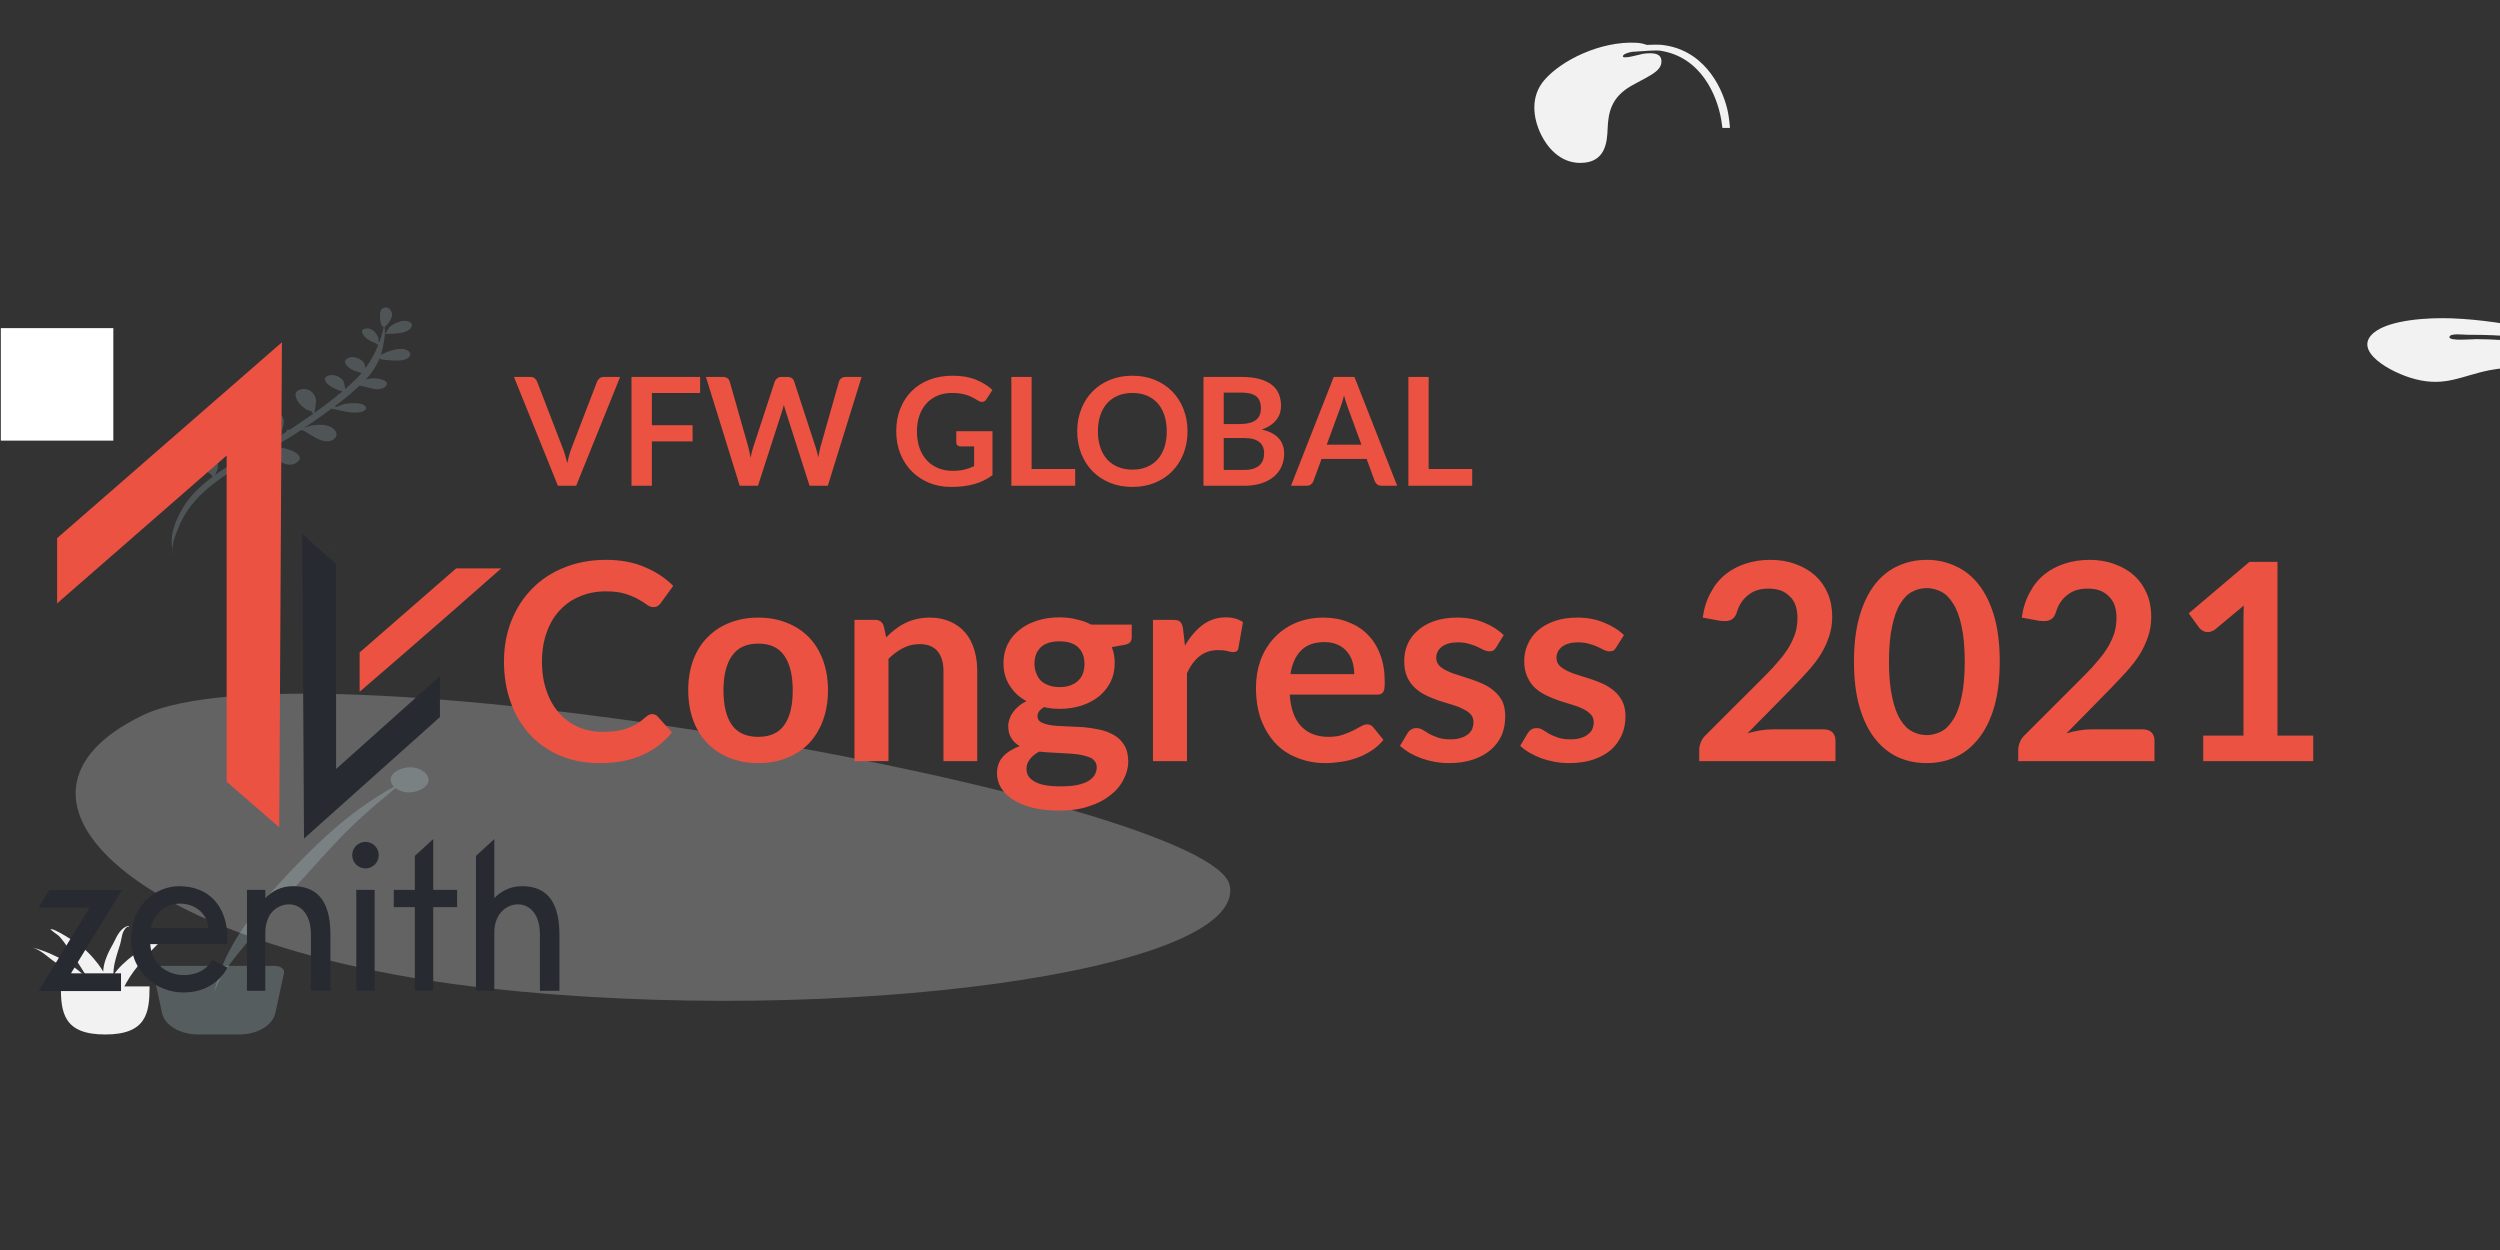 <svg xmlns="http://www.w3.org/2000/svg" xmlns:xlink="http://www.w3.org/1999/xlink" version="1.1" width="100" height="50" viewBox="0 0 100 50" xml:space="preserve">
<rect x="0" y="0" width="100" height="50" fill="#333333" stroke="none"/>
<desc>Created with Fabric.js 3.5.0</desc>
<defs>
</defs>
<rect x="0" y="0" width="100%" height="100%" fill="rgba(255,255,255,0)"/>
<g transform="matrix(0.045 0 0 0.045 2.283 15.375)" id="16158">
<rect style="stroke: none; stroke-width: 1; stroke-dasharray: none; stroke-linecap: butt; stroke-dashoffset: 0; stroke-linejoin: miter; stroke-miterlimit: 4; is-custom-font: none; font-file-url: none; fill: rgb(255,255,255); fill-rule: nonzero; opacity: 1;" x="-50" y="-50" rx="0" ry="0" width="100" height="100"/>
</g>
<g transform="matrix(0.066 0 0 0.066 18.504 -4.815)" id="908771">
<rect style="stroke: none; stroke-width: 1; stroke-dasharray: none; stroke-linecap: butt; stroke-dashoffset: 0; stroke-linejoin: miter; stroke-miterlimit: 4; is-custom-font: none; font-file-url: none; fill: rgb(255,255,255); fill-opacity: 0; fill-rule: nonzero; opacity: 1;" vector-effect="non-scaling-stroke" x="-50" y="-50" rx="0" ry="0" width="100" height="100"/>
</g>
<g transform="matrix(0.119 0 0 0.081 26.118 33.89)" id="Background Shape">
<path style="stroke: none; stroke-width: 1; stroke-dasharray: none; stroke-linecap: butt; stroke-dashoffset: 0; stroke-linejoin: miter; stroke-miterlimit: 4; is-custom-font: none; font-file-url: none; fill: rgb(242,242,242); fill-rule: evenodd; opacity: 0.255;" vector-effect="non-scaling-stroke" transform=" translate(-214.368, -283.275)" d="M 408.251 302.173 C 413.908 344.518 276.709 372.138 158.619 352.862 C 40.529 333.587 -13.646 258.314 42.705 218.206 C 99.056 178.097 402.593 259.828 408.251 302.173 Z" stroke-linecap="round"/>
</g>
<g transform="matrix(0.119 0 0 0.081 11.67 17.235)" id="Leaf Top">
<path style="stroke: none; stroke-width: 1; stroke-dasharray: none; stroke-linecap: butt; stroke-dashoffset: 0; stroke-linejoin: miter; stroke-miterlimit: 4; is-custom-font: none; font-file-url: none; fill: rgb(193,222,226); fill-rule: evenodd; opacity: 0.2;" vector-effect="non-scaling-stroke" transform=" translate(-93.153, -78.094)" d="M 129.412 24.134 C 131.574 23.061 134.455 24.305 133.253 27.14 C 131.965 30.176 127.205 30.214 124.516 30.154 C 124.785 30.14 125.652 27.355 125.948 26.935 C 126.823 25.694 128.083 24.794 129.412 24.134 Z M 104.523 79.456 C 103.76 80.109 104.461 79.517 104.523 79.456 V 79.456 Z M 131.924 38.23 C 133.217 39.209 133.278 40.939 132.221 42.11 C 130.962 43.504 128.666 43.454 126.952 43.319 C 126.176 43.258 122.036 42.932 123.017 42.26 C 122.942 42.288 122.784 42.357 122.615 42.45 C 122.525 42.779 122.429 43.107 122.329 43.433 C 122.354 43.447 122.375 43.462 122.401 43.476 C 122.372 43.464 122.353 43.451 122.328 43.438 C 121.33 46.699 119.911 49.804 118.054 52.709 C 118.749 52.438 119.468 52.232 120.197 52.141 C 122.358 51.869 126.901 53.53 124.483 56.382 C 122.165 59.115 118.56 56.186 115.93 55.783 C 113.378 59.312 110.564 62.694 107.616 65.963 C 107.796 66.019 107.955 66.135 108.046 66.317 C 109.228 65.722 110.46 64.871 111.555 64.64 C 113.134 64.308 116.371 64.105 117.564 65.505 C 119.031 67.226 117.457 68.626 115.723 68.957 C 113.208 69.437 109.917 68.222 107.498 67.4 C 107.221 67.449 106.919 67.369 106.739 67.15 C 106.685 67.132 106.632 67.115 106.58 67.099 C 103.594 70.352 100.494 73.498 97.413 76.575 C 97.445 76.573 97.478 76.571 97.513 76.569 C 98.316 76.046 99.178 75.618 100.112 75.393 C 102.273 74.87 104.815 74.866 106.568 76.414 C 108.313 77.956 108.931 80.654 107.123 82.387 C 103.504 85.856 98.18 77.953 96.356 77.624 C 93.225 80.718 89.914 83.609 86.551 86.442 C 86.933 86.326 87.325 86.242 87.729 86.203 C 91.025 85.889 98.76 89.889 94.713 93.831 C 91.186 97.266 87.109 90.66 84.27 88.351 C 81.101 90.991 77.915 93.613 74.819 96.338 C 76.507 95.892 78.138 95.826 79.948 96.367 C 81.82 96.928 84.841 98.328 83.656 100.834 C 82.451 103.382 78.823 102.225 76.933 101.417 C 75.903 100.976 73.837 99.488 72.023 98.862 C 67.082 103.485 62.801 108.577 59.559 114.575 C 57.535 118.319 55.999 122.32 54.917 126.431 C 54.226 129.055 52.865 133.463 53.136 136.877 C 51.843 130.042 54.191 121.831 56.718 115.72 C 59.043 110.1 62.519 105.166 66.591 100.725 C 65.571 97.682 56.978 93.296 62.118 90.466 C 64.847 88.969 67.64 91.449 68.236 94.076 C 68.644 95.881 68.019 98.15 67.356 99.903 C 68.636 98.549 69.968 97.239 71.34 95.971 C 73.236 94.22 75.177 92.52 77.137 90.841 C 73.91 87.837 70.859 79.247 75.188 77.84 C 81.581 75.767 78.497 87.488 78.05 89.685 C 77.924 89.692 77.825 89.655 77.753 89.573 C 77.788 89.775 77.83 89.99 77.88 90.206 C 81.632 87.01 85.438 83.876 89.119 80.602 C 88.788 80.36 88.261 79.432 87.847 78.939 C 86.913 77.826 86.019 76.663 85.366 75.361 C 84.335 73.303 83.341 70.021 86.079 68.809 C 89.056 67.489 90.468 71.201 90.488 73.416 C 90.501 74.948 90.08 76.403 89.86 77.905 C 89.791 78.373 90.054 80.484 89.41 79.576 C 89.441 79.911 89.445 80.154 89.43 80.326 C 90.091 79.735 90.746 79.138 91.398 78.537 C 91.368 78.461 91.346 78.378 91.341 78.282 C 91.306 77.622 91.977 77.367 92.447 77.56 C 93.307 76.751 94.158 75.93 94.995 75.094 C 96.767 73.322 98.566 71.5 100.351 69.639 C 99.964 69.309 100.119 68.853 99.757 68.503 C 99.395 68.154 98.683 67.961 98.258 67.637 C 97.189 66.821 96.303 65.632 95.662 64.462 C 94.604 62.528 93.238 58.472 96.332 57.548 C 99.52 56.595 101.137 60.5 101.34 62.941 C 101.38 63.414 101.021 67.677 100.746 69.225 C 104.051 65.766 107.301 62.177 110.246 58.526 C 109.354 58.519 106.825 56.708 106.313 56.214 C 105.066 55.009 103.084 52.345 105.272 50.934 C 107.218 49.683 109.615 51.493 110.446 53.253 C 110.583 53.543 111.063 56.24 111.1 57.451 C 112.319 55.903 113.482 54.346 114.564 52.783 C 115.285 51.745 115.96 50.678 116.59 49.59 C 116.439 49.505 116.296 49.356 116.161 49.171 C 112.917 48.627 108.783 43.613 112.595 41.865 C 114.41 41.035 116.377 42.747 117.265 44.149 C 117.447 44.436 117.741 45.878 117.98 47.016 C 119.796 43.41 121.184 39.592 122.24 35.678 C 121.958 35.608 121.719 35.395 121.687 35.027 C 120.113 34.138 118.869 33.397 117.771 31.687 C 117.088 30.624 115.859 28.196 117.866 27.605 C 120.479 26.836 122.118 30.789 122.33 32.737 C 122.355 32.963 122.354 33.62 122.345 34.223 C 122.436 34.21 122.527 34.212 122.617 34.227 C 123.218 31.804 123.699 29.349 124.081 26.89 C 122.655 26.436 122.412 19.016 123.362 17.959 C 125.485 15.592 126.981 19.009 126.866 20.815 C 126.731 22.945 125.757 24.882 124.596 26.602 C 124.472 26.784 124.507 26.776 124.475 26.522 C 124.457 26.647 124.415 26.74 124.352 26.807 C 124.411 27.928 124.527 29.076 124.471 30.067 C 124.309 32.908 123.973 35.766 123.487 38.57 C 123.369 39.252 123.233 39.929 123.082 40.599 C 124.228 39.631 125.774 38.771 126.378 38.502 C 127.948 37.804 130.366 37.05 131.924 38.23 Z M 52.879 136.608 C 52.955 137.521 53.179 138.354 53.622 139.036 C 53.297 138.256 53.053 137.444 52.879 136.608 Z" stroke-linecap="round"/>
</g>
<g transform="matrix(0.119 0 0 0.081 12.858 35.208)" id="Leaf_2">
<path style="stroke: none; stroke-width: 1; stroke-dasharray: none; stroke-linecap: butt; stroke-dashoffset: 0; stroke-linejoin: miter; stroke-miterlimit: 4; is-custom-font: none; font-file-url: none; fill: rgb(193,222,226); fill-rule: evenodd; opacity: 0.25;" vector-effect="non-scaling-stroke" transform=" translate(-103.115, -299.526)" d="M 128.918 245.18 C 135.65 240.235 142.937 249.568 136.845 254.514 C 133.478 257.248 129.957 256.276 127.975 253.997 C 126.688 255.567 125.484 257.208 124.327 258.594 C 120.802 262.817 117.469 267.141 114.285 271.566 C 107.67 280.759 102 290.471 96.073 300.006 C 90.223 309.416 84.42 318.874 79.118 328.523 C 74.626 336.697 68.64 346.314 67.102 355.276 C 69.435 336.27 78.289 318.001 88.832 301.245 C 99.289 284.628 111.29 266.479 127.482 253.364 C 125.834 250.939 125.788 247.478 128.918 245.18 Z" stroke-linecap="round"/>
</g>
<g transform="matrix(0.119 0 0 0.081 8.748 40.007)" id="Base_2">
<path style="stroke: none; stroke-width: 1; stroke-dasharray: none; stroke-linecap: butt; stroke-dashoffset: 0; stroke-linejoin: miter; stroke-miterlimit: 4; is-custom-font: none; font-file-url: none; fill: rgb(193,222,226); fill-rule: evenodd; opacity: 0.25;" vector-effect="non-scaling-stroke" transform=" translate(-68.641, -358.664)" d="M 49.736 341.724 H 87.546 C 89.246 341.724 90.624 343.103 90.624 344.804 C 90.624 344.954 90.613 345.104 90.591 345.253 L 87.668 365.082 C 86.778 371.126 81.594 375.605 75.488 375.605 H 61.794 C 55.688 375.605 50.504 371.126 49.614 365.082 L 46.691 345.253 C 46.443 343.57 47.605 342.005 49.287 341.757 C 49.436 341.735 49.586 341.724 49.736 341.724 Z" stroke-linecap="round"/>
</g>
<g transform="matrix(0.119 0 0 0.081 4.208 40.418)" id="Base_3">
<path style="stroke: none; stroke-width: 1; stroke-dasharray: none; stroke-linecap: butt; stroke-dashoffset: 0; stroke-linejoin: miter; stroke-miterlimit: 4; is-custom-font: none; font-file-url: none; fill: rgb(242,242,242); fill-rule: evenodd; opacity: 1;" vector-effect="non-scaling-stroke" transform=" translate(-30.562, -363.733)" d="M 15.648 351.861 C 15.648 364.974 16.682 375.604 30.562 375.604 C 44.443 375.604 45.477 364.974 45.477 351.861" stroke-linecap="round"/>
</g>
<g transform="matrix(0.119 0 0 0.081 4.041 39.06)" id="Fill 27">
<path style="stroke: none; stroke-width: 1; stroke-dasharray: none; stroke-linecap: butt; stroke-dashoffset: 0; stroke-linejoin: miter; stroke-miterlimit: 4; is-custom-font: none; font-file-url: none; fill: rgb(242,242,242); fill-rule: evenodd; opacity: 1;" vector-effect="non-scaling-stroke" transform=" translate(-29.16, -346.999)" d="M 34.692 343.679 C 34.183 344.559 33.73 345.457 33.329 346.369 C 33.315 344.492 33.418 342.601 33.702 340.684 C 34.186 337.401 34.925 334.135 35.62 330.875 C 36.119 328.531 36.088 324.322 37.983 322.455 C 38.503 322.051 38.628 322.843 38.628 323.187 C 38.634 323.259 38.626 321.784 38.122 322.041 C 35.123 323.591 34.152 328.463 33.192 330.903 C 31.791 334.464 30.6 338.104 30.109 341.809 C 29.985 342.744 29.918 343.68 29.902 344.614 C 29.8 344.364 29.704 344.112 29.599 343.864 C 27.868 339.802 25.532 335.839 22.62 332.184 C 21.903 331.285 12.887 322.411 12.182 323.769 C 12.251 323.967 12.397 324.13 12.619 324.26 C 12.632 324.275 12.633 324.267 12.625 324.245 C 13.155 325.101 14.66 326.423 15.129 327.173 C 16.309 329.06 17.226 331.062 18.158 333.027 C 20.127 337.178 21.954 341.372 23.725 345.574 C 24.137 346.553 24.567 347.526 25.006 348.496 C 20.486 341.973 14.456 336.05 6.156 332.66 C 8.991 334.103 10.85 336.819 12.764 338.897 C 15.073 341.405 17.505 343.845 19.818 346.35 C 22.547 349.305 25.758 352.416 28.382 355.686 C 30.924 361.027 33.395 366.373 34.92 371.988 C 34.295 370.048 34.871 367.367 34.764 365.332 C 34.679 363.711 34.49 362.104 34.23 360.5 C 34.551 361.224 34.827 361.948 34.952 362.621 C 34.838 361.491 34.706 360.369 34.565 359.252 C 34.928 358.207 35.285 357.232 35.525 356.428 C 36.759 352.306 38.229 348.255 40.23 344.306 C 42.082 340.654 44.206 337.048 46.52 333.552 C 47.6 331.922 48.694 330.298 49.782 328.672 C 50.494 327.607 51.172 325.902 52.163 324.881 C 45.756 330.742 38.757 336.646 34.692 343.679 Z" stroke-linecap="round"/>
</g>
<g transform="matrix(0.208 0 0 0.142 101.878 14.467)" id="Leaf_7">
<path style="stroke: none; stroke-width: 1; stroke-dasharray: none; stroke-linecap: butt; stroke-dashoffset: 0; stroke-linejoin: miter; stroke-miterlimit: 4; is-custom-font: none; font-file-url: none; fill: rgb(242,242,242); fill-rule: evenodd; opacity: 1;" vector-effect="non-scaling-stroke" transform=" translate(-357.126, -91.49)" d="M 323.893 83.261 C 326.954 79.653 334.31 79.041 338.81 79.282 C 344.377 79.581 350.096 80.938 355.392 82.577 C 364.118 85.278 372.596 90.208 380.281 94.978 C 381.207 95.553 392.616 102.419 391.606 103.624 C 390.606 104.818 379.406 96.662 376.91 95.257 C 371.583 92.256 366.698 88.708 360.826 86.727 C 354.747 84.675 348.317 83.862 341.924 83.918 C 341.104 83.926 338.428 83.353 338.37 84.568 C 338.313 85.756 342.742 85.136 343.523 85.143 C 346.748 85.173 349.993 85.477 353.172 86.036 C 359.129 87.084 364.73 89.194 369.832 92.432 C 368.408 95.744 364.995 97.272 361.415 96.443 C 358.321 95.726 355.305 93.959 352.275 93.448 C 350.189 93.096 348.099 93.305 346.076 93.894 C 340.739 95.446 337.66 98.625 331.792 96.414 C 327.192 94.68 319.498 88.45 323.893 83.261 Z" stroke-linecap="round"/>
</g>
<g transform="matrix(0.208 0 0 0.142 65.286 4.111)" id="Leaf Me Alone!_5">
<path style="stroke: none; stroke-width: 1; stroke-dasharray: none; stroke-linecap: butt; stroke-dashoffset: 0; stroke-linejoin: miter; stroke-miterlimit: 4; is-custom-font: none; font-file-url: none; fill: rgb(242,242,242); fill-rule: evenodd; opacity: 1;" vector-effect="non-scaling-stroke" transform=" translate(-309.994, -42.031)" d="M 327.355 49.116 H 328.802 C 328.701 47.277 328.569 45.441 328.258 43.623 C 327.095 36.809 323.456 26.8 315.474 25.694 C 315.18 25.653 314.097 25.646 312.785 25.722 C 312.163 25.378 311.467 25.17 310.733 25.122 C 303.938 24.627 296.349 30.053 293.071 35.701 C 290.429 40.254 290.874 46.233 292.506 51.07 C 293.599 54.309 295.984 58.926 299.962 58.971 C 304.939 59.028 305.179 52.939 305.275 49.379 C 305.403 44.647 306.007 40.525 309.774 37.299 C 310.652 36.547 311.611 35.886 312.498 35.145 C 313.887 33.986 315.421 32.798 315.6 30.879 C 315.847 28.232 314.338 27.755 312.033 28.247 C 311.64 28.331 307.682 30.089 308.268 28.699 C 308.447 28.275 309.1 27.939 309.925 27.686 C 312.059 27.457 314.604 27.19 315.336 27.349 C 323.233 29.064 326.308 39.892 327.124 46.772 C 327.216 47.551 327.29 48.333 327.355 49.116 H 327.355 Z" stroke-linecap="round"/>
</g>
<g transform="matrix(0.072 0 0 0.072 1.522 14.547)" id="71716">
<path style="stroke: none; stroke-width: 0; stroke-dasharray: none; stroke-linecap: butt; stroke-dashoffset: 0; stroke-linejoin: miter; stroke-miterlimit: 4; is-custom-font: none; font-file-url: none; fill: rgb(0,175,161); fill-rule: evenodd; opacity: 1;" vector-effect="non-scaling-stroke" transform=" translate(0, 0)" d="M 176.384 91.583 c 0 -0.063 0 0 0 0 s -21.444 19.144 -48.244 43.103 h -22.559 a 6961.257 6961.257 0 170.803 -63.263 v 20.16" stroke-linecap="round"/>
</g>
<g transform="matrix(0.08 0 0 0.078 11.167 23.392)" id="912847">
<path style="stroke: none; stroke-width: 0; stroke-dasharray: none; stroke-linecap: butt; stroke-dashoffset: 0; stroke-linejoin: miter; stroke-miterlimit: 4; is-custom-font: none; font-file-url: none; fill: rgb(236,82,66); fill-rule: evenodd; opacity: 1;" vector-effect="non-scaling-stroke" transform=" translate(-208.142, -124.989)" d="M 248.375 159.675 c 0 0.061 0 0 0 0 s 21.44 -19.143 48.245 -43.096 h 22.552 c -37.138 33.67 -70.797 63.257 -70.797 63.257 v -20.161 M 97.111 134.521 v -33.442 L 209.513 0.627 L 208.17 249.35 l -26.289 -23.386 l 0.005 -167.278 s -51.497 46.091 -84.775 75.835" stroke-linecap="round"/>
</g>
<g transform="matrix(0.049 0 0 0.049 11.96 30.527)" id="94425">
<path style="stroke: none; stroke-width: 0; stroke-dasharray: none; stroke-linecap: butt; stroke-dashoffset: 0; stroke-linejoin: miter; stroke-miterlimit: 4; is-custom-font: none; font-file-url: none; fill: rgb(39,42,49); fill-rule: evenodd; opacity: 1;" vector-effect="non-scaling-stroke" transform=" translate(-212.598, -187.81)" d="M 322.165 249.778 l -14.979 13.68 v 27.764 h -17.223 v 14.087 h 17.223 v 68.308 h 14.979 v -68.308 h 19.492 v -14.087 h -19.492 v -41.444 M 259.368 373.617 h 14.978 v -82.395 h -14.978 z M 266.858 252.059 c -5.983 0 -10.833 4.851 -10.833 10.835 c 0 5.985 4.85 10.834 10.833 10.834 c 5.98 0 10.832 -4.849 10.832 -10.834 c 0 -5.984 -4.852 -10.835 -10.832 -10.835 M 91.751 322.453 c 2.055 -11.22 11.59 -20.01 23.555 -20.01 c 14.02 0 22.806 9.725 23.368 20.01 H 91.751 z m 62.439 8.789 c 0 -26.928 -15.329 -43.011 -39.445 -43.011 c -18.695 0 -39.258 14.961 -39.258 43.385 S 97.733 375 118.297 375 c 17.199 0 29.911 -8.603 35.893 -20.383 l -12.525 -6.17 c -3.553 7.104 -11.777 12.341 -22.994 12.341 c -15.516 0 -26.733 -10.847 -27.481 -25.245 h 62.627 c 0.373 -1.684 0.373 -4.113 0.373 -4.301 z M 394.635 288.231 c -9.812 0 -17.035 4.128 -22.592 9.687 v -48.14 l -14.978 13.68 v 110.159 h 14.978 v -47.592 c 0 -15.376 10 -22.971 19.26 -22.971 c 9.446 0 17.965 7.759 17.965 24.619 v 45.944 h 15.928 v -45.944 c 0 -30.754 -13.705 -39.442 -30.561 -39.442 M 68.058 291.3 H 8.829 L 0 305.74 h 41.622 L 0 373.818 h 67.308 v -14.44 H 26.436 L 68.058 291.3 M 207.696 288.231 c -9.814 0 -17.038 4.128 -22.593 9.687 v -6.696 h -14.98 v 82.395 h 14.98 v -47.592 c 0 -15.376 10 -22.971 19.261 -22.971 c 9.445 0 17.965 7.759 17.965 24.619 v 45.944 h 15.928 v -45.944 c 0 -30.754 -13.706 -39.442 -30.561 -39.442 M 327.645 116.739 v 33.438 L 216.686 249.35 L 215.247 1.343 l -0.021 -0.723 c 2.985 2.674 13.747 12.254 27.653 24.682 l -0.007 0.608 v 166.665 s 51.498 -46.096 84.773 -75.836" stroke-linecap="round"/>
</g>
<g transform="matrix(0.07 0 0 0.07 39.723 17.253)" id="238717">
<path style="stroke: none; stroke-width: 0; stroke-dasharray: none; stroke-linecap: butt; stroke-dashoffset: 0; stroke-linejoin: miter; stroke-miterlimit: 4; is-custom-font: none; font-file-url: none; fill: rgb(236,82,66); fill-rule: nonzero; opacity: 1;" vector-effect="non-scaling-stroke" transform=" translate(-7.1, 4.075)" d="M -241.57 27.02 L -266.68 -35.16 L -257.35 -35.16 Q -255.84 -35.16 -254.9 -34.43 Q -253.95 -33.7 -253.48 -32.54 L -253.48 -32.54 L -238.86 5.39 Q -238.13 7.24 -237.46 9.45 Q -236.79 11.66 -236.19 14.12 L -236.19 14.12 Q -235.2 9.17 -233.74 5.39 L -233.74 5.39 L -219.16 -32.54 Q -218.78 -33.53 -217.79 -34.35 Q -216.8 -35.16 -215.34 -35.16 L -215.34 -35.16 L -206.01 -35.16 L -231.12 27.02 L -241.57 27.02 Z M -199.51 -35.16 L -160.3 -35.16 L -160.3 -25.96 L -187.86 -25.96 L -187.86 -7.56 L -164.6 -7.56 L -164.6 1.69 L -187.86 1.69 L -187.86 27.02 L -199.51 27.02 L -199.51 -35.16 Z M -137.68 27.02 L -156.99 -35.16 L -147.27 -35.16 Q -145.76 -35.16 -144.75 -34.45 Q -143.74 -33.74 -143.4 -32.54 L -143.4 -32.54 L -132.82 4.66 Q -132.43 6.03 -132.11 7.64 Q -131.79 9.26 -131.49 11.06 L -131.49 11.06 Q -131.14 9.26 -130.73 7.64 Q -130.33 6.03 -129.85 4.66 L -129.85 4.66 L -117.64 -32.54 Q -117.3 -33.53 -116.29 -34.35 Q -115.28 -35.16 -113.81 -35.16 L -113.81 -35.16 L -110.42 -35.16 Q -108.91 -35.16 -107.92 -34.45 Q -106.93 -33.74 -106.55 -32.54 L -106.55 -32.54 L -94.42 4.66 Q -93.47 7.41 -92.79 10.76 L -92.79 10.76 Q -92.49 9.08 -92.16 7.54 Q -91.84 5.99 -91.5 4.66 L -91.5 4.66 L -80.92 -32.54 Q -80.62 -33.61 -79.59 -34.39 Q -78.55 -35.16 -77.09 -35.16 L -77.09 -35.16 L -68.02 -35.16 L -87.33 27.02 L -97.77 27.02 L -111.36 -15.47 Q -111.62 -16.29 -111.9 -17.23 Q -112.18 -18.18 -112.44 -19.25 L -112.44 -19.25 Q -112.7 -18.18 -112.98 -17.23 Q -113.25 -16.29 -113.51 -15.47 L -113.51 -15.47 L -127.23 27.02 L -137.68 27.02 Z M -16.07 18.5 L -16.07 18.5 Q -12.16 18.5 -9.26 17.79 Q -6.36 17.08 -3.73 15.84 L -3.73 15.84 L -3.73 4.53 L -11.52 4.53 Q -12.63 4.53 -13.28 3.9 Q -13.92 3.28 -13.92 2.38 L -13.92 2.38 L -13.92 -4.16 L 6.76 -4.16 L 6.76 21 Q 4.39 22.72 1.83 23.98 Q -0.72 25.25 -3.63 26.07 Q -6.53 26.89 -9.84 27.3 Q -13.15 27.7 -16.98 27.7 L -16.98 27.7 Q -23.77 27.7 -29.49 25.34 Q -35.21 22.97 -39.38 18.76 Q -43.55 14.55 -45.9 8.7 Q -48.24 2.85 -48.24 -4.07 L -48.24 -4.07 Q -48.24 -11.08 -45.96 -16.93 Q -43.68 -22.78 -39.49 -26.99 Q -35.3 -31.21 -29.32 -33.53 Q -23.34 -35.85 -15.9 -35.85 L -15.9 -35.85 Q -8.29 -35.85 -2.72 -33.59 Q 2.85 -31.34 6.72 -27.72 L 6.72 -27.72 L 3.36 -22.48 Q 2.37 -20.89 0.74 -20.89 L 0.74 -20.89 Q -0.29 -20.89 -1.37 -21.57 L -1.37 -21.57 Q -2.74 -22.39 -4.19 -23.21 Q -5.63 -24.03 -7.37 -24.63 Q -9.11 -25.23 -11.28 -25.62 Q -13.45 -26 -16.29 -26 L -16.29 -26 Q -20.89 -26 -24.61 -24.46 Q -28.33 -22.91 -30.95 -20.03 Q -33.58 -17.15 -34.99 -13.1 Q -36.41 -9.06 -36.41 -4.07 L -36.41 -4.07 Q -36.41 1.3 -34.91 5.49 Q -33.4 9.69 -30.69 12.57 Q -27.99 15.45 -24.24 16.98 Q -20.5 18.5 -16.07 18.5 Z M 29.12 -35.16 L 29.12 17.47 L 54.02 17.47 L 54.02 27.02 L 17.55 27.02 L 17.55 -35.16 L 29.12 -35.16 Z M 118.21 -4.07 L 118.21 -4.07 Q 118.21 2.76 115.94 8.59 Q 113.66 14.42 109.53 18.67 Q 105.4 22.93 99.6 25.32 Q 93.79 27.7 86.74 27.7 L 86.74 27.7 Q 79.69 27.7 73.86 25.32 Q 68.03 22.93 63.88 18.67 Q 59.73 14.42 57.46 8.59 Q 55.18 2.76 55.18 -4.07 L 55.18 -4.07 Q 55.18 -10.91 57.46 -16.74 Q 59.73 -22.56 63.88 -26.82 Q 68.03 -31.08 73.86 -33.46 Q 79.69 -35.85 86.74 -35.85 L 86.74 -35.85 Q 93.79 -35.85 99.6 -33.44 Q 105.4 -31.03 109.53 -26.8 Q 113.66 -22.56 115.94 -16.74 Q 118.21 -10.91 118.21 -4.07 Z M 106.35 -4.07 L 106.35 -4.07 Q 106.35 -9.19 104.99 -13.25 Q 103.64 -17.32 101.1 -20.16 Q 98.56 -22.99 94.93 -24.5 Q 91.3 -26 86.74 -26 L 86.74 -26 Q 82.18 -26 78.53 -24.5 Q 74.87 -22.99 72.31 -20.16 Q 69.75 -17.32 68.38 -13.25 Q 67 -9.19 67 -4.07 L 67 -4.07 Q 67 1.04 68.38 5.11 Q 69.75 9.17 72.31 11.99 Q 74.87 14.8 78.53 16.31 Q 82.18 17.81 86.74 17.81 L 86.74 17.81 Q 91.3 17.81 94.93 16.31 Q 98.56 14.8 101.1 11.99 Q 103.64 9.17 104.99 5.11 Q 106.35 1.04 106.35 -4.07 Z M 150.81 27.02 L 127.33 27.02 L 127.33 -35.16 L 148.79 -35.16 Q 154.89 -35.16 159.21 -34 Q 163.54 -32.84 166.31 -30.69 Q 169.08 -28.54 170.37 -25.49 Q 171.66 -22.43 171.66 -18.61 L 171.66 -18.61 Q 171.66 -16.41 171.02 -14.41 Q 170.37 -12.42 169.02 -10.67 Q 167.66 -8.93 165.58 -7.51 Q 163.49 -6.09 160.61 -5.11 L 160.61 -5.11 Q 173.43 -2.22 173.43 8.74 L 173.43 8.74 Q 173.43 12.7 171.92 16.05 Q 170.42 19.4 167.54 21.83 Q 164.65 24.26 160.44 25.64 Q 156.23 27.02 150.81 27.02 L 150.81 27.02 Z M 150.59 -0.25 L 138.9 -0.25 L 138.9 17.99 L 150.64 17.99 Q 153.86 17.99 156.03 17.21 Q 158.2 16.44 159.52 15.15 Q 160.83 13.86 161.41 12.14 Q 161.99 10.42 161.99 8.48 L 161.99 8.48 Q 161.99 6.46 161.34 4.85 Q 160.7 3.24 159.32 2.1 Q 157.95 0.96 155.8 0.36 Q 153.65 -0.25 150.59 -0.25 L 150.59 -0.25 Z M 138.9 -26.22 L 138.9 -8.24 L 148.14 -8.24 Q 154.03 -8.24 157.09 -10.39 Q 160.14 -12.54 160.14 -17.23 L 160.14 -17.23 Q 160.14 -22.09 157.39 -24.15 Q 154.64 -26.22 148.79 -26.22 L 148.79 -26.22 L 138.9 -26.22 Z M 213.59 -35.16 L 238.01 27.02 L 229.07 27.02 Q 227.56 27.02 226.6 26.26 Q 225.63 25.51 225.2 24.39 L 225.2 24.39 L 220.55 11.71 L 194.8 11.71 L 190.15 24.39 Q 189.81 25.38 188.8 26.2 Q 187.79 27.02 186.33 27.02 L 186.33 27.02 L 177.34 27.02 L 201.76 -35.16 L 213.59 -35.16 Z M 205.33 -17.06 L 197.76 3.54 L 217.59 3.54 L 210.02 -17.15 Q 209.5 -18.52 208.88 -20.39 Q 208.26 -22.26 207.65 -24.46 L 207.65 -24.46 Q 207.05 -22.26 206.47 -20.37 Q 205.89 -18.48 205.33 -17.06 L 205.33 -17.06 Z M 255.99 -35.16 L 255.99 17.47 L 280.88 17.47 L 280.88 27.02 L 244.42 27.02 L 244.42 -35.16 L 255.99 -35.16 Z" stroke-linecap="round"/>
</g>
<g transform="matrix(1 0 0 1 56.209 26.984)" style="" id="718588">
		
<path xml:space="preserve" font-family="Lato" font-size="11" font-style="normal" font-weight="bold" style="stroke: none; stroke-width: 1; stroke-dasharray: none; stroke-linecap: butt; stroke-dashoffset: 0; stroke-linejoin: miter; stroke-miterlimit: 4; is-custom-font: none; font-file-url: none; fill: rgb(236,82,66); fill-rule: nonzero; opacity: 1; white-space: pre;" d="M-30.12 1.58L-30.12 1.58Q-30.00 1.58-29.91 1.67L-29.91 1.67L-29.33 2.31Q-29.81 2.91-30.52 3.22Q-31.22 3.54-32.21 3.54L-32.21 3.54Q-33.10 3.54-33.81 3.24Q-34.51 2.94-35.01 2.40Q-35.51 1.86-35.78 1.11Q-36.05 0.36-36.05-0.52L-36.05-0.52Q-36.05-1.42-35.75-2.16Q-35.45-2.91-34.91-3.45Q-34.38-3.99-33.62-4.29Q-32.87-4.59-31.97-4.59L-31.97-4.59Q-31.08-4.59-30.42-4.30Q-29.75-4.02-29.28-3.55L-29.28-3.55L-29.78-2.86Q-29.82-2.80-29.89-2.75Q-29.96-2.70-30.08-2.70L-30.08-2.70Q-30.21-2.70-30.34-2.80Q-30.47-2.90-30.67-3.01Q-30.88-3.13-31.19-3.23Q-31.50-3.33-31.98-3.33L-31.98-3.33Q-32.54-3.33-33.01-3.13Q-33.48-2.94-33.82-2.57Q-34.16-2.21-34.34-1.69Q-34.53-1.17-34.53-0.52L-34.53-0.52Q-34.53 0.15-34.34 0.67Q-34.16 1.19-33.83 1.55Q-33.51 1.91-33.07 2.10Q-32.63 2.29-32.12 2.29L-32.12 2.29Q-31.82 2.29-31.57 2.26Q-31.33 2.22-31.12 2.15Q-30.92 2.08-30.73 1.97Q-30.55 1.85-30.37 1.69L-30.37 1.69Q-30.31 1.64-30.25 1.61Q-30.19 1.58-30.12 1.58ZM-25.88-2.28L-25.88-2.28Q-25.25-2.28-24.73-2.07Q-24.22-1.87-23.85-1.49Q-23.49-1.12-23.29-0.58Q-23.09-0.04-23.09 0.62L-23.09 0.62Q-23.09 1.29-23.29 1.83Q-23.49 2.37-23.85 2.75Q-24.22 3.13-24.73 3.33Q-25.25 3.54-25.88 3.54L-25.88 3.54Q-26.51 3.54-27.03 3.33Q-27.54 3.13-27.91 2.75Q-28.28 2.37-28.48 1.83Q-28.68 1.29-28.68 0.62L-28.68 0.62Q-28.68-0.04-28.48-0.58Q-28.28-1.12-27.91-1.49Q-27.54-1.87-27.03-2.07Q-26.51-2.28-25.88-2.28ZM-25.88 2.49L-25.88 2.49Q-25.17 2.49-24.84 2.02Q-24.50 1.55-24.50 0.63L-24.50 0.63Q-24.50-0.28-24.84-0.76Q-25.17-1.24-25.88-1.24L-25.88-1.24Q-26.59-1.24-26.93-0.75Q-27.27-0.27-27.27 0.63L-27.27 0.63Q-27.27 1.54-26.93 2.02Q-26.59 2.49-25.88 2.49ZM-20.67 3.46L-22.03 3.46L-22.03-2.19L-21.20-2.19Q-20.94-2.19-20.86-1.94L-20.86-1.94L-20.76-1.49Q-20.59-1.67-20.40-1.81Q-20.21-1.96-20.00-2.06Q-19.79-2.17-19.55-2.22Q-19.30-2.28-19.02-2.28L-19.02-2.28Q-18.56-2.28-18.20-2.12Q-17.84-1.96-17.60-1.68Q-17.36-1.40-17.24-1.00Q-17.12-0.61-17.12-0.14L-17.12-0.14L-17.12 3.46L-18.47 3.46L-18.47-0.14Q-18.47-0.65-18.71-0.94Q-18.95-1.22-19.43-1.22L-19.43-1.22Q-19.78-1.22-20.09-1.06Q-20.40-0.90-20.67-0.63L-20.67-0.63L-20.67 3.46ZM-13.83-2.29L-13.83-2.29Q-13.46-2.29-13.15-2.21Q-12.83-2.14-12.56-2.00L-12.56-2.00L-10.94-2.00L-10.94-1.49Q-10.94-1.36-11.01-1.29Q-11.07-1.22-11.23-1.19L-11.23-1.19L-11.74-1.10Q-11.68-0.96-11.65-0.80Q-11.62-0.64-11.62-0.46L-11.62-0.46Q-11.62-0.04-11.79 0.30Q-11.96 0.63-12.25 0.87Q-12.55 1.11-12.95 1.24Q-13.35 1.37-13.83 1.37L-13.83 1.37Q-14.15 1.37-14.45 1.30L-14.45 1.30Q-14.71 1.46-14.71 1.66L-14.71 1.66Q-14.71 1.83-14.56 1.91Q-14.40 1.99-14.14 2.03Q-13.89 2.06-13.56 2.07Q-13.24 2.08-12.90 2.10Q-12.56 2.13-12.23 2.20Q-11.91 2.27-11.65 2.42Q-11.40 2.56-11.24 2.82Q-11.08 3.08-11.08 3.48L-11.08 3.48Q-11.08 3.85-11.27 4.20Q-11.45 4.56-11.80 4.83Q-12.15 5.11-12.66 5.27Q-13.16 5.44-13.81 5.44L-13.81 5.44Q-14.45 5.44-14.93 5.32Q-15.40 5.19-15.71 4.99Q-16.02 4.78-16.18 4.51Q-16.33 4.24-16.33 3.95L-16.33 3.95Q-16.33 3.55-16.09 3.28Q-15.85 3.02-15.42 2.86L-15.42 2.86Q-15.63 2.74-15.75 2.55Q-15.88 2.36-15.88 2.05L-15.88 2.05Q-15.88 1.92-15.83 1.79Q-15.79 1.65-15.70 1.52Q-15.61 1.39-15.47 1.27Q-15.33 1.15-15.15 1.06L-15.15 1.06Q-15.58 0.83-15.82 0.44Q-16.07 0.06-16.07-0.46L-16.07-0.46Q-16.07-0.88-15.90-1.22Q-15.73-1.55-15.43-1.79Q-15.13-2.03-14.72-2.16Q-14.31-2.29-13.83-2.29ZM-12.34 3.71L-12.34 3.71Q-12.34 3.54-12.44 3.44Q-12.53 3.33-12.71 3.28Q-12.88 3.22-13.10 3.19Q-13.33 3.16-13.59 3.15Q-13.84 3.14-14.12 3.12Q-14.39 3.11-14.64 3.08L-14.64 3.08Q-14.87 3.20-15.01 3.38Q-15.15 3.55-15.15 3.77L-15.15 3.77Q-15.15 3.92-15.08 4.05Q-15.00 4.18-14.84 4.27Q-14.68 4.37-14.42 4.42Q-14.16 4.47-13.79 4.47L-13.79 4.47Q-13.41 4.47-13.13 4.42Q-12.86 4.36-12.68 4.26Q-12.50 4.15-12.42 4.01Q-12.34 3.87-12.34 3.71ZM-13.83 0.50L-13.83 0.50Q-13.57 0.50-13.39 0.43Q-13.20 0.36-13.08 0.24Q-12.95 0.12-12.89-0.05Q-12.83-0.22-12.83-0.43L-12.83-0.43Q-12.83-0.85-13.08-1.09Q-13.33-1.33-13.83-1.33L-13.83-1.33Q-14.33-1.33-14.58-1.09Q-14.83-0.85-14.83-0.43L-14.83-0.43Q-14.83-0.23-14.76-0.06Q-14.70 0.11-14.58 0.24Q-14.45 0.36-14.26 0.43Q-14.07 0.50-13.83 0.50ZM-8.73 3.46L-10.09 3.46L-10.09-2.19L-9.29-2.19Q-9.08-2.19-9.00-2.11Q-8.92-2.03-8.89-1.85L-8.89-1.85L-8.81-1.16Q-8.50-1.69-8.10-1.99Q-7.69-2.29-7.18-2.29L-7.18-2.29Q-6.77-2.29-6.49-2.10L-6.49-2.10L-6.67-1.08Q-6.68-0.98-6.74-0.94Q-6.79-0.90-6.89-0.90L-6.89-0.90Q-6.97-0.90-7.11-0.94Q-7.25-0.98-7.49-0.98L-7.49-0.98Q-7.91-0.98-8.22-0.74Q-8.52-0.51-8.73-0.06L-8.73-0.06L-8.73 3.46ZM-3.26-2.28L-3.26-2.28Q-2.73-2.28-2.28-2.10Q-1.83-1.93-1.51-1.61Q-1.18-1.28-1.00-0.80Q-0.82-0.33-0.82 0.28L-0.82 0.28Q-0.82 0.44-0.83 0.54Q-0.85 0.64-0.88 0.70Q-0.92 0.75-0.98 0.78Q-1.04 0.80-1.13 0.80L-1.13 0.80L-4.62 0.80Q-4.56 1.67-4.15 2.08Q-3.75 2.49-3.07 2.49L-3.07 2.49Q-2.74 2.49-2.51 2.41Q-2.27 2.33-2.09 2.24Q-1.91 2.15-1.77 2.07Q-1.64 1.99-1.51 1.99L-1.51 1.99Q-1.43 1.99-1.37 2.03Q-1.31 2.06-1.27 2.12L-1.27 2.12L-0.87 2.61Q-1.09 2.88-1.38 3.06Q-1.66 3.24-1.96 3.34Q-2.27 3.45-2.58 3.49Q-2.90 3.54-3.20 3.54L-3.20 3.54Q-3.78 3.54-4.29 3.34Q-4.80 3.15-5.17 2.77Q-5.54 2.38-5.76 1.82Q-5.97 1.26-5.97 0.51L-5.97 0.51Q-5.97-0.06-5.79-0.57Q-5.60-1.08-5.25-1.46Q-4.90-1.84-4.40-2.06Q-3.89-2.28-3.26-2.28ZM-3.23-1.30L-3.23-1.30Q-3.83-1.30-4.16-0.97Q-4.50-0.63-4.59-0.02L-4.59-0.02L-2.04-0.02Q-2.04-0.28-2.11-0.51Q-2.18-0.75-2.33-0.92Q-2.48-1.10-2.71-1.20Q-2.93-1.30-3.23-1.30ZM3.94-1.58L3.64-1.09Q3.58-1.00 3.52-0.96Q3.46-0.93 3.37-0.93L3.37-0.93Q3.27-0.93 3.15-0.98Q3.04-1.04 2.89-1.11Q2.74-1.18 2.55-1.23Q2.36-1.29 2.11-1.29L2.11-1.29Q1.70-1.29 1.47-1.12Q1.24-0.94 1.24-0.67L1.24-0.67Q1.24-0.49 1.36-0.36Q1.48-0.24 1.67-0.15Q1.87-0.05 2.12 0.02Q2.36 0.10 2.62 0.18Q2.88 0.27 3.13 0.38Q3.38 0.50 3.57 0.67Q3.77 0.84 3.89 1.08Q4.00 1.33 4.00 1.67L4.00 1.67Q4.00 2.08 3.86 2.42Q3.71 2.76 3.42 3.01Q3.13 3.26 2.71 3.40Q2.29 3.54 1.75 3.54L1.75 3.54Q1.46 3.54 1.18 3.49Q0.90 3.44 0.65 3.35Q0.39 3.25 0.17 3.13Q-0.04 3.00-0.21 2.85L-0.21 2.85L0.10 2.33Q0.16 2.24 0.25 2.19Q0.33 2.14 0.46 2.14L0.46 2.14Q0.58 2.14 0.70 2.21Q0.81 2.28 0.96 2.37Q1.11 2.45 1.31 2.52Q1.51 2.59 1.81 2.59L1.81 2.59Q2.06 2.59 2.23 2.53Q2.40 2.48 2.52 2.38Q2.63 2.29 2.68 2.17Q2.73 2.04 2.73 1.91L2.73 1.91Q2.73 1.71 2.62 1.59Q2.50 1.46 2.30 1.37Q2.11 1.27 1.86 1.20Q1.61 1.12 1.34 1.04Q1.08 0.95 0.83 0.83Q0.58 0.71 0.39 0.53Q0.19 0.35 0.07 0.08Q-0.04-0.18-0.04-0.55L-0.04-0.55Q-0.04-0.90 0.09-1.21Q0.23-1.53 0.50-1.76Q0.76-2.00 1.16-2.14Q1.56-2.28 2.08-2.28L2.08-2.28Q2.67-2.28 3.15-2.08Q3.62-1.89 3.94-1.58L3.94-1.58ZM8.75-1.58L8.44-1.09Q8.39-1.00 8.33-0.96Q8.27-0.93 8.17-0.93L8.17-0.93Q8.07-0.93 7.96-0.98Q7.85-1.04 7.70-1.11Q7.55-1.18 7.36-1.23Q7.17-1.29 6.91-1.29L6.91-1.29Q6.51-1.29 6.28-1.12Q6.05-0.94 6.05-0.67L6.05-0.67Q6.05-0.49 6.17-0.36Q6.29-0.24 6.48-0.15Q6.68-0.05 6.92 0.02Q7.17 0.10 7.43 0.18Q7.69 0.27 7.94 0.38Q8.18 0.50 8.38 0.67Q8.57 0.84 8.69 1.08Q8.81 1.33 8.81 1.67L8.81 1.67Q8.81 2.08 8.66 2.42Q8.51 2.76 8.23 3.01Q7.94 3.26 7.52 3.40Q7.10 3.54 6.56 3.54L6.56 3.54Q6.26 3.54 5.99 3.49Q5.71 3.44 5.45 3.35Q5.20 3.25 4.98 3.13Q4.76 3.00 4.60 2.85L4.60 2.85L4.91 2.33Q4.97 2.24 5.05 2.19Q5.14 2.14 5.26 2.14L5.26 2.14Q5.39 2.14 5.50 2.21Q5.62 2.28 5.76 2.37Q5.91 2.45 6.11 2.52Q6.31 2.59 6.62 2.59L6.62 2.59Q6.86 2.59 7.04 2.53Q7.21 2.48 7.32 2.38Q7.44 2.29 7.49 2.17Q7.54 2.04 7.54 1.91L7.54 1.91Q7.54 1.71 7.42 1.59Q7.30 1.46 7.11 1.37Q6.91 1.27 6.66 1.20Q6.41 1.12 6.15 1.04Q5.89 0.95 5.64 0.83Q5.39 0.71 5.19 0.53Q5.00 0.35 4.88 0.08Q4.76-0.18 4.76-0.55L4.76-0.55Q4.76-0.90 4.90-1.21Q5.04-1.53 5.30-1.76Q5.57-2.00 5.97-2.14Q6.37-2.28 6.89-2.28L6.89-2.28Q7.47-2.28 7.95-2.08Q8.43-1.89 8.75-1.58L8.75-1.58ZM14.61-4.59L14.61-4.59Q15.16-4.59 15.61-4.42Q16.07-4.26 16.40-3.96Q16.72-3.67 16.90-3.25Q17.08-2.83 17.08-2.32L17.08-2.32Q17.08-1.88 16.95-1.51Q16.82-1.13 16.61-0.79Q16.39-0.45 16.10-0.13Q15.81 0.19 15.49 0.52L15.49 0.52L13.69 2.35Q13.96 2.27 14.21 2.23Q14.46 2.19 14.70 2.19L14.70 2.19L16.74 2.19Q16.96 2.19 17.09 2.31Q17.21 2.44 17.21 2.64L17.21 2.64L17.21 3.46L11.76 3.46L11.76 3.00Q11.76 2.87 11.82 2.72Q11.87 2.57 12.00 2.44L12.00 2.44L14.42 0.02Q14.72-0.28 14.96-0.57Q15.20-0.85 15.36-1.12Q15.52-1.40 15.61-1.68Q15.69-1.96 15.69-2.28L15.69-2.28Q15.69-2.56 15.61-2.78Q15.53-3.00 15.37-3.14Q15.22-3.29 15.01-3.37Q14.79-3.44 14.53-3.44L14.53-3.44Q14.04-3.44 13.73-3.19Q13.41-2.95 13.28-2.53L13.28-2.53Q13.22-2.32 13.10-2.23Q12.98-2.14 12.79-2.14L12.79-2.14Q12.71-2.14 12.61-2.15L12.61-2.15L11.90-2.28Q11.98-2.85 12.22-3.28Q12.45-3.72 12.81-4.01Q13.16-4.29 13.62-4.44Q14.08-4.59 14.61-4.59ZM23.78-0.52L23.78-0.52Q23.78 0.52 23.56 1.29Q23.34 2.05 22.94 2.55Q22.55 3.05 22.01 3.30Q21.48 3.54 20.86 3.54L20.86 3.54Q20.23 3.54 19.70 3.30Q19.17 3.05 18.78 2.55Q18.39 2.05 18.17 1.29Q17.95 0.52 17.95-0.52L17.95-0.52Q17.95-1.57 18.17-2.33Q18.39-3.09 18.78-3.60Q19.17-4.10 19.70-4.34Q20.23-4.59 20.86-4.59L20.86-4.59Q21.48-4.59 22.01-4.34Q22.55-4.10 22.94-3.60Q23.34-3.09 23.56-2.33Q23.78-1.57 23.78-0.52ZM22.38-0.52L22.38-0.52Q22.38-1.38 22.25-1.95Q22.13-2.52 21.91-2.85Q21.70-3.19 21.43-3.32Q21.15-3.46 20.86-3.46L20.86-3.46Q20.56-3.46 20.29-3.32Q20.02-3.19 19.81-2.85Q19.60-2.52 19.48-1.95Q19.35-1.38 19.35-0.52L19.35-0.52Q19.35 0.34 19.48 0.91Q19.60 1.48 19.81 1.81Q20.02 2.15 20.29 2.28Q20.56 2.42 20.86 2.42L20.86 2.42Q21.15 2.42 21.43 2.28Q21.70 2.15 21.91 1.81Q22.13 1.48 22.25 0.91Q22.38 0.34 22.38-0.52ZM27.37-4.59L27.37-4.59Q27.92-4.59 28.37-4.42Q28.83-4.26 29.16-3.96Q29.48-3.67 29.66-3.25Q29.84-2.83 29.84-2.32L29.84-2.32Q29.84-1.88 29.71-1.51Q29.58-1.13 29.37-0.79Q29.15-0.45 28.86-0.13Q28.57 0.19 28.25 0.52L28.25 0.52L26.45 2.35Q26.72 2.27 26.97 2.23Q27.22 2.19 27.46 2.19L27.46 2.19L29.50 2.19Q29.72 2.19 29.85 2.31Q29.97 2.44 29.97 2.64L29.97 2.64L29.97 3.46L24.52 3.46L24.52 3.00Q24.52 2.87 24.58 2.72Q24.63 2.57 24.76 2.44L24.76 2.44L27.18 0.02Q27.48-0.28 27.72-0.57Q27.96-0.85 28.12-1.12Q28.28-1.40 28.37-1.68Q28.45-1.96 28.45-2.28L28.45-2.28Q28.45-2.56 28.37-2.78Q28.29-3.00 28.13-3.14Q27.98-3.29 27.77-3.37Q27.55-3.44 27.29-3.44L27.29-3.44Q26.80-3.44 26.49-3.19Q26.17-2.95 26.04-2.53L26.04-2.53Q25.98-2.32 25.86-2.23Q25.74-2.14 25.55-2.14L25.55-2.14Q25.47-2.14 25.37-2.15L25.37-2.15L24.66-2.28Q24.74-2.85 24.98-3.28Q25.21-3.72 25.57-4.01Q25.92-4.29 26.38-4.44Q26.84-4.59 27.37-4.59ZM31.92 3.46L31.92 2.44L33.53 2.44L33.53-2.20Q33.53-2.47 33.54-2.76L33.54-2.76L32.40-1.81Q32.33-1.75 32.25-1.73Q32.18-1.70 32.11-1.70L32.11-1.70Q32.00-1.70 31.91-1.75Q31.82-1.80 31.77-1.86L31.77-1.86L31.34-2.45L33.77-4.51L34.89-4.51L34.89 2.44L36.32 2.44L36.32 3.46L31.92 3.46Z"/></g>
</svg>